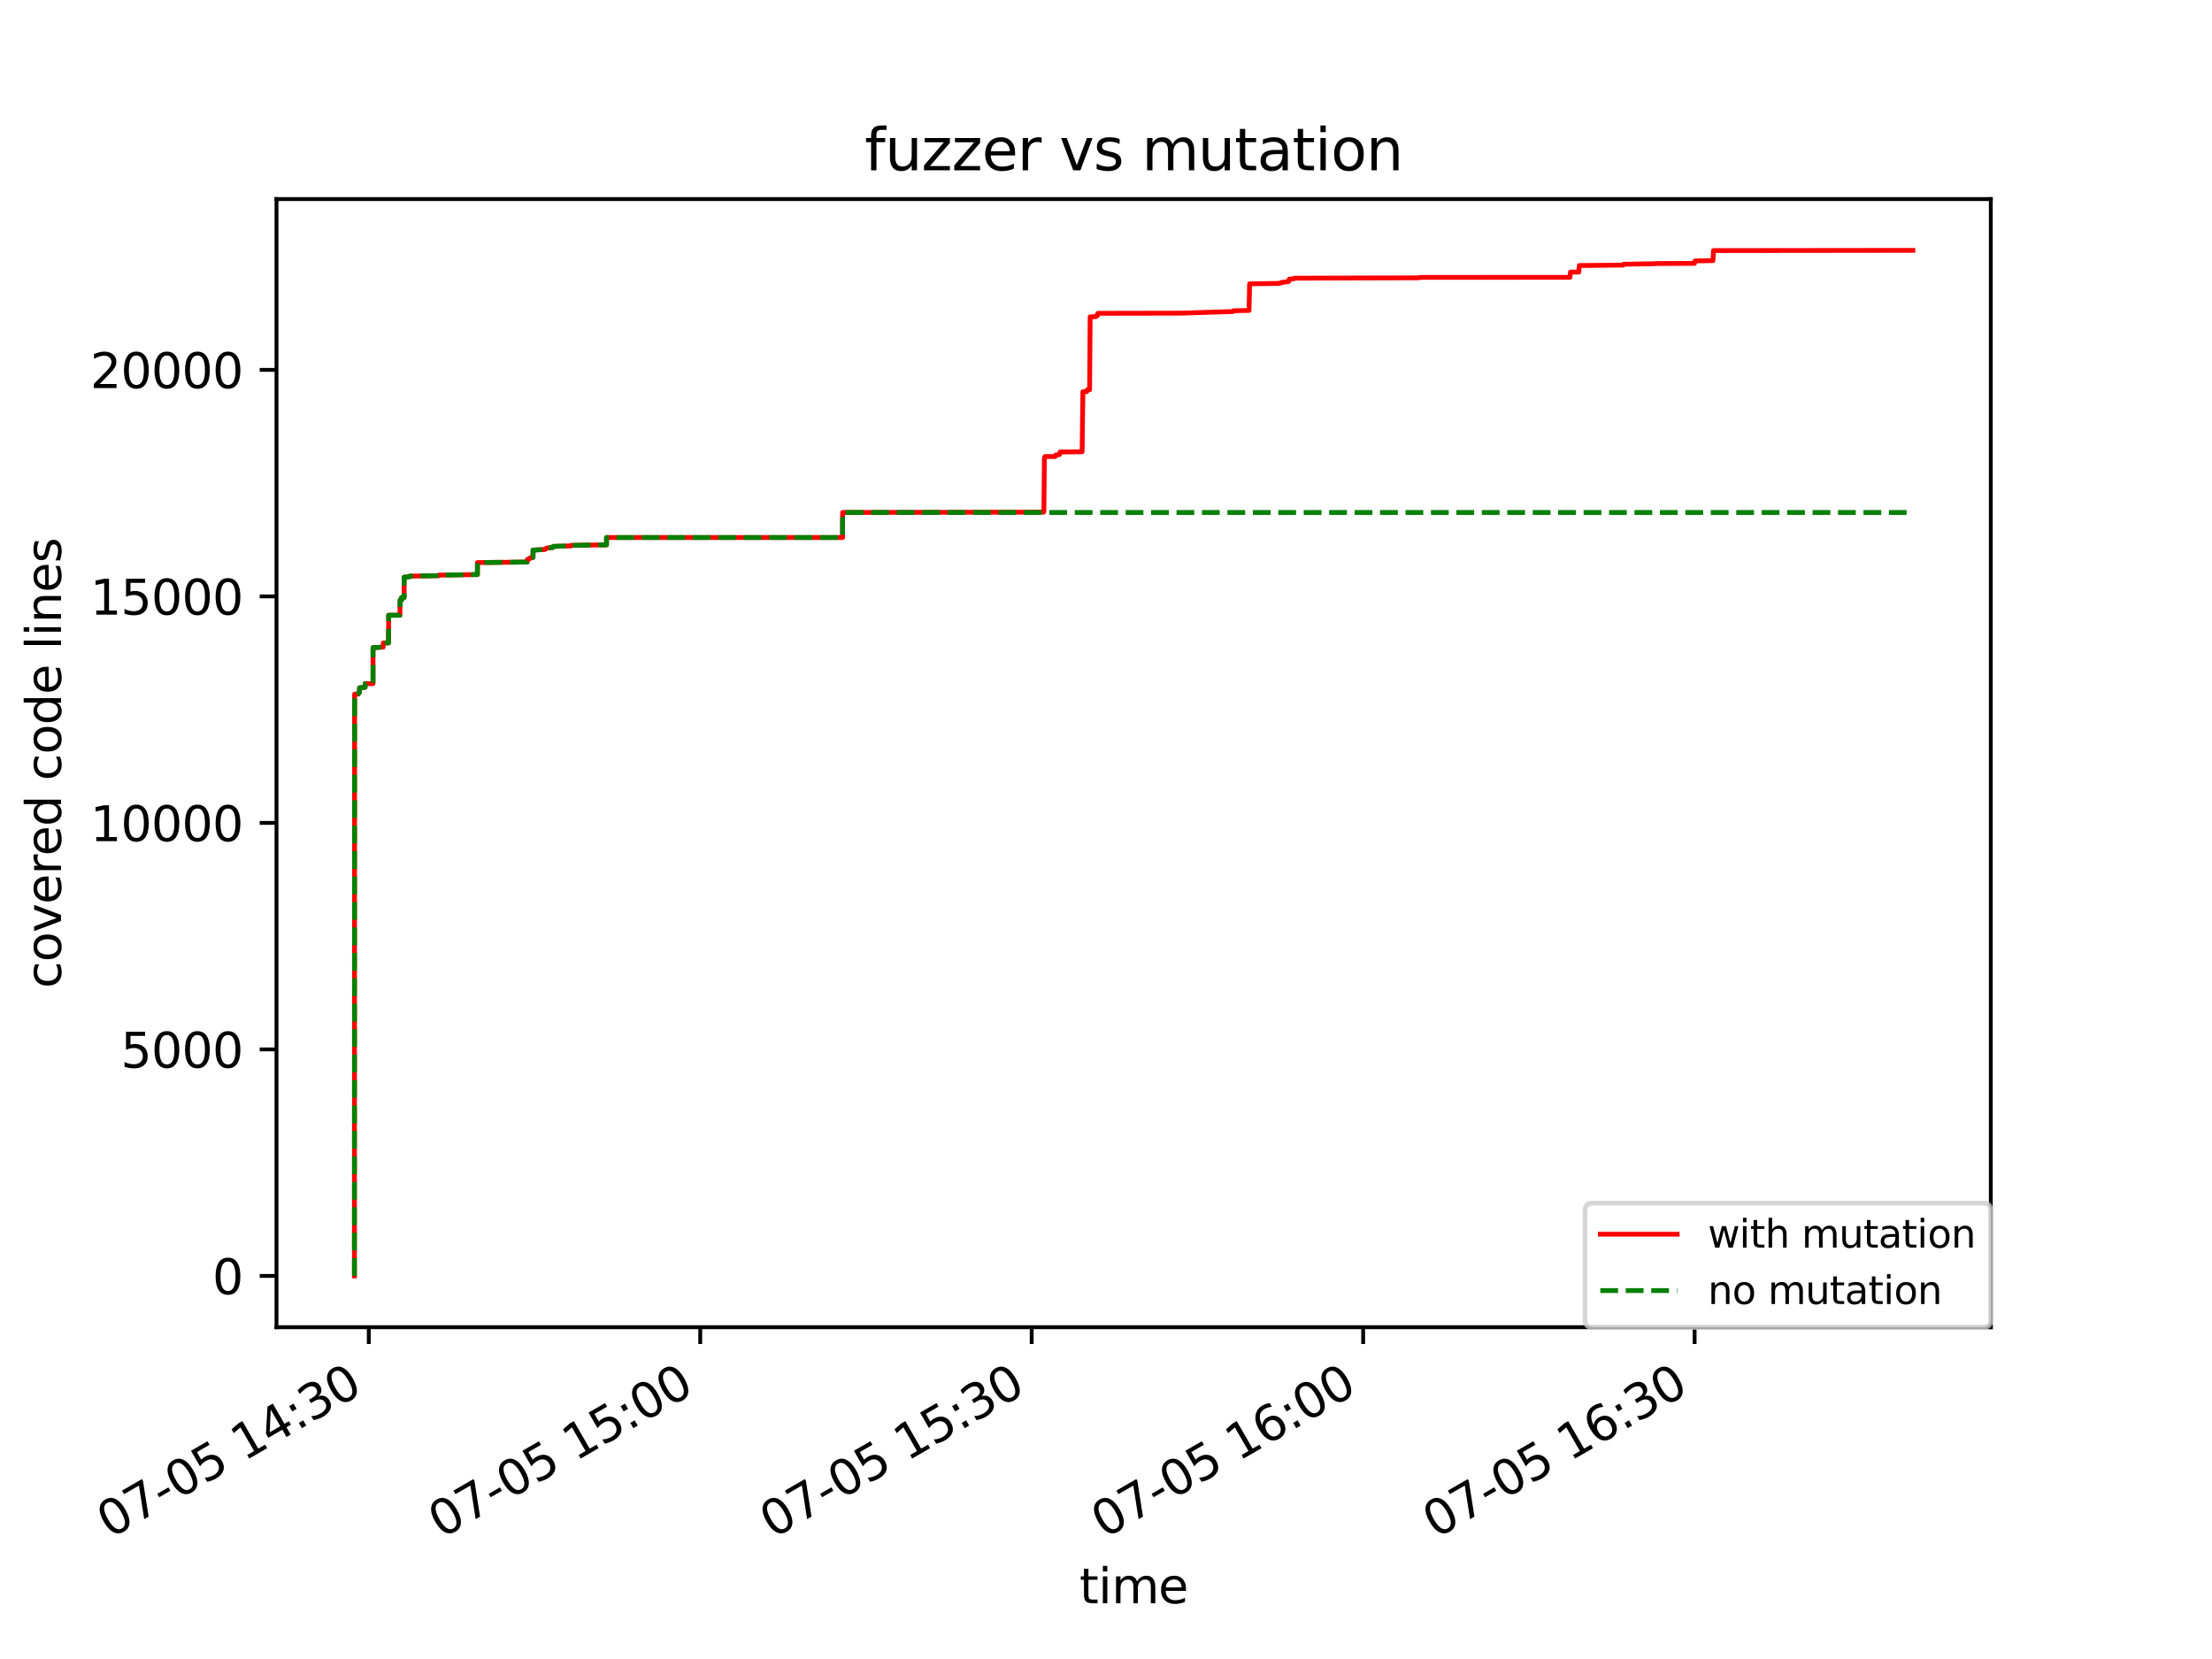 <?xml version="1.0" encoding="utf-8" standalone="no"?>
<!DOCTYPE svg PUBLIC "-//W3C//DTD SVG 1.1//EN"
  "http://www.w3.org/Graphics/SVG/1.1/DTD/svg11.dtd">
<svg height="345.6pt" version="1.1" viewBox="0 0 460.8 345.6" width="460.8pt" xmlns="http://www.w3.org/2000/svg" xmlns:xlink="http://www.w3.org/1999/xlink">
 <defs>
  <style type="text/css">*{stroke-linecap:butt;stroke-linejoin:round;}</style>
 </defs>
 <g id="figure_1">
  <g id="patch_1">
   <path d="M 0 345.6 
L 460.8 345.6 
L 460.8 0 
L 0 0 
z
" style="fill:#ffffff;"/>
  </g>
  <g id="axes_1">
   <g id="patch_2">
    <path d="M 57.6 276.48 
L 414.72 276.48 
L 414.72 41.472 
L 57.6 41.472 
z
" style="fill:#ffffff;"/>
   </g>
   <g id="matplotlib.axis_1">
    <g id="xtick_1">
     <g id="line2d_1">
      <defs>
       <path d="M 0 0 
L 0 3.5 
" id="md509c11c6a" style="stroke:#000000;stroke-width:0.8;"/>
      </defs>
      <g>
       <use style="stroke:#000000;stroke-width:0.8;" x="76.825" xlink:href="#md509c11c6a" y="276.48"/>
      </g>
     </g>
     <g id="text_1">
      <!-- 07-05 14:30 -->
      <g transform="translate(22.91 320.588)rotate(-30)scale(0.1 -0.1)">
       <defs>
        <path d="M 2034 4250 
Q 1547 4250 1301 3770 
Q 1056 3291 1056 2328 
Q 1056 1369 1301 889 
Q 1547 409 2034 409 
Q 2525 409 2770 889 
Q 3016 1369 3016 2328 
Q 3016 3291 2770 3770 
Q 2525 4250 2034 4250 
z
M 2034 4750 
Q 2819 4750 3233 4129 
Q 3647 3509 3647 2328 
Q 3647 1150 3233 529 
Q 2819 -91 2034 -91 
Q 1250 -91 836 529 
Q 422 1150 422 2328 
Q 422 3509 836 4129 
Q 1250 4750 2034 4750 
z
" id="DejaVuSans-30" transform="scale(0.016)"/>
        <path d="M 525 4666 
L 3525 4666 
L 3525 4397 
L 1831 0 
L 1172 0 
L 2766 4134 
L 525 4134 
L 525 4666 
z
" id="DejaVuSans-37" transform="scale(0.016)"/>
        <path d="M 313 2009 
L 1997 2009 
L 1997 1497 
L 313 1497 
L 313 2009 
z
" id="DejaVuSans-2d" transform="scale(0.016)"/>
        <path d="M 691 4666 
L 3169 4666 
L 3169 4134 
L 1269 4134 
L 1269 2991 
Q 1406 3038 1543 3061 
Q 1681 3084 1819 3084 
Q 2600 3084 3056 2656 
Q 3513 2228 3513 1497 
Q 3513 744 3044 326 
Q 2575 -91 1722 -91 
Q 1428 -91 1123 -41 
Q 819 9 494 109 
L 494 744 
Q 775 591 1075 516 
Q 1375 441 1709 441 
Q 2250 441 2565 725 
Q 2881 1009 2881 1497 
Q 2881 1984 2565 2268 
Q 2250 2553 1709 2553 
Q 1456 2553 1204 2497 
Q 953 2441 691 2322 
L 691 4666 
z
" id="DejaVuSans-35" transform="scale(0.016)"/>
        <path id="DejaVuSans-20" transform="scale(0.016)"/>
        <path d="M 794 531 
L 1825 531 
L 1825 4091 
L 703 3866 
L 703 4441 
L 1819 4666 
L 2450 4666 
L 2450 531 
L 3481 531 
L 3481 0 
L 794 0 
L 794 531 
z
" id="DejaVuSans-31" transform="scale(0.016)"/>
        <path d="M 2419 4116 
L 825 1625 
L 2419 1625 
L 2419 4116 
z
M 2253 4666 
L 3047 4666 
L 3047 1625 
L 3713 1625 
L 3713 1100 
L 3047 1100 
L 3047 0 
L 2419 0 
L 2419 1100 
L 313 1100 
L 313 1709 
L 2253 4666 
z
" id="DejaVuSans-34" transform="scale(0.016)"/>
        <path d="M 750 794 
L 1409 794 
L 1409 0 
L 750 0 
L 750 794 
z
M 750 3309 
L 1409 3309 
L 1409 2516 
L 750 2516 
L 750 3309 
z
" id="DejaVuSans-3a" transform="scale(0.016)"/>
        <path d="M 2597 2516 
Q 3050 2419 3304 2112 
Q 3559 1806 3559 1356 
Q 3559 666 3084 287 
Q 2609 -91 1734 -91 
Q 1441 -91 1130 -33 
Q 819 25 488 141 
L 488 750 
Q 750 597 1062 519 
Q 1375 441 1716 441 
Q 2309 441 2620 675 
Q 2931 909 2931 1356 
Q 2931 1769 2642 2001 
Q 2353 2234 1838 2234 
L 1294 2234 
L 1294 2753 
L 1863 2753 
Q 2328 2753 2575 2939 
Q 2822 3125 2822 3475 
Q 2822 3834 2567 4026 
Q 2313 4219 1838 4219 
Q 1578 4219 1281 4162 
Q 984 4106 628 3988 
L 628 4550 
Q 988 4650 1302 4700 
Q 1616 4750 1894 4750 
Q 2613 4750 3031 4423 
Q 3450 4097 3450 3541 
Q 3450 3153 3228 2886 
Q 3006 2619 2597 2516 
z
" id="DejaVuSans-33" transform="scale(0.016)"/>
       </defs>
       <use xlink:href="#DejaVuSans-30"/>
       <use x="63.623" xlink:href="#DejaVuSans-37"/>
       <use x="127.246" xlink:href="#DejaVuSans-2d"/>
       <use x="163.33" xlink:href="#DejaVuSans-30"/>
       <use x="226.953" xlink:href="#DejaVuSans-35"/>
       <use x="290.576" xlink:href="#DejaVuSans-20"/>
       <use x="322.363" xlink:href="#DejaVuSans-31"/>
       <use x="385.986" xlink:href="#DejaVuSans-34"/>
       <use x="449.609" xlink:href="#DejaVuSans-3a"/>
       <use x="483.301" xlink:href="#DejaVuSans-33"/>
       <use x="546.924" xlink:href="#DejaVuSans-30"/>
      </g>
     </g>
    </g>
    <g id="xtick_2">
     <g id="line2d_2">
      <g>
       <use style="stroke:#000000;stroke-width:0.8;" x="145.873" xlink:href="#md509c11c6a" y="276.48"/>
      </g>
     </g>
     <g id="text_2">
      <!-- 07-05 15:00 -->
      <g transform="translate(91.959 320.588)rotate(-30)scale(0.1 -0.1)">
       <use xlink:href="#DejaVuSans-30"/>
       <use x="63.623" xlink:href="#DejaVuSans-37"/>
       <use x="127.246" xlink:href="#DejaVuSans-2d"/>
       <use x="163.33" xlink:href="#DejaVuSans-30"/>
       <use x="226.953" xlink:href="#DejaVuSans-35"/>
       <use x="290.576" xlink:href="#DejaVuSans-20"/>
       <use x="322.363" xlink:href="#DejaVuSans-31"/>
       <use x="385.986" xlink:href="#DejaVuSans-35"/>
       <use x="449.609" xlink:href="#DejaVuSans-3a"/>
       <use x="483.301" xlink:href="#DejaVuSans-30"/>
       <use x="546.924" xlink:href="#DejaVuSans-30"/>
      </g>
     </g>
    </g>
    <g id="xtick_3">
     <g id="line2d_3">
      <g>
       <use style="stroke:#000000;stroke-width:0.8;" x="214.922" xlink:href="#md509c11c6a" y="276.48"/>
      </g>
     </g>
     <g id="text_3">
      <!-- 07-05 15:30 -->
      <g transform="translate(161.007 320.588)rotate(-30)scale(0.1 -0.1)">
       <use xlink:href="#DejaVuSans-30"/>
       <use x="63.623" xlink:href="#DejaVuSans-37"/>
       <use x="127.246" xlink:href="#DejaVuSans-2d"/>
       <use x="163.33" xlink:href="#DejaVuSans-30"/>
       <use x="226.953" xlink:href="#DejaVuSans-35"/>
       <use x="290.576" xlink:href="#DejaVuSans-20"/>
       <use x="322.363" xlink:href="#DejaVuSans-31"/>
       <use x="385.986" xlink:href="#DejaVuSans-35"/>
       <use x="449.609" xlink:href="#DejaVuSans-3a"/>
       <use x="483.301" xlink:href="#DejaVuSans-33"/>
       <use x="546.924" xlink:href="#DejaVuSans-30"/>
      </g>
     </g>
    </g>
    <g id="xtick_4">
     <g id="line2d_4">
      <g>
       <use style="stroke:#000000;stroke-width:0.8;" x="283.971" xlink:href="#md509c11c6a" y="276.48"/>
      </g>
     </g>
     <g id="text_4">
      <!-- 07-05 16:00 -->
      <g transform="translate(230.056 320.588)rotate(-30)scale(0.1 -0.1)">
       <defs>
        <path d="M 2113 2584 
Q 1688 2584 1439 2293 
Q 1191 2003 1191 1497 
Q 1191 994 1439 701 
Q 1688 409 2113 409 
Q 2538 409 2786 701 
Q 3034 994 3034 1497 
Q 3034 2003 2786 2293 
Q 2538 2584 2113 2584 
z
M 3366 4563 
L 3366 3988 
Q 3128 4100 2886 4159 
Q 2644 4219 2406 4219 
Q 1781 4219 1451 3797 
Q 1122 3375 1075 2522 
Q 1259 2794 1537 2939 
Q 1816 3084 2150 3084 
Q 2853 3084 3261 2657 
Q 3669 2231 3669 1497 
Q 3669 778 3244 343 
Q 2819 -91 2113 -91 
Q 1303 -91 875 529 
Q 447 1150 447 2328 
Q 447 3434 972 4092 
Q 1497 4750 2381 4750 
Q 2619 4750 2861 4703 
Q 3103 4656 3366 4563 
z
" id="DejaVuSans-36" transform="scale(0.016)"/>
       </defs>
       <use xlink:href="#DejaVuSans-30"/>
       <use x="63.623" xlink:href="#DejaVuSans-37"/>
       <use x="127.246" xlink:href="#DejaVuSans-2d"/>
       <use x="163.33" xlink:href="#DejaVuSans-30"/>
       <use x="226.953" xlink:href="#DejaVuSans-35"/>
       <use x="290.576" xlink:href="#DejaVuSans-20"/>
       <use x="322.363" xlink:href="#DejaVuSans-31"/>
       <use x="385.986" xlink:href="#DejaVuSans-36"/>
       <use x="449.609" xlink:href="#DejaVuSans-3a"/>
       <use x="483.301" xlink:href="#DejaVuSans-30"/>
       <use x="546.924" xlink:href="#DejaVuSans-30"/>
      </g>
     </g>
    </g>
    <g id="xtick_5">
     <g id="line2d_5">
      <g>
       <use style="stroke:#000000;stroke-width:0.8;" x="353.019" xlink:href="#md509c11c6a" y="276.48"/>
      </g>
     </g>
     <g id="text_5">
      <!-- 07-05 16:30 -->
      <g transform="translate(299.105 320.588)rotate(-30)scale(0.1 -0.1)">
       <use xlink:href="#DejaVuSans-30"/>
       <use x="63.623" xlink:href="#DejaVuSans-37"/>
       <use x="127.246" xlink:href="#DejaVuSans-2d"/>
       <use x="163.33" xlink:href="#DejaVuSans-30"/>
       <use x="226.953" xlink:href="#DejaVuSans-35"/>
       <use x="290.576" xlink:href="#DejaVuSans-20"/>
       <use x="322.363" xlink:href="#DejaVuSans-31"/>
       <use x="385.986" xlink:href="#DejaVuSans-36"/>
       <use x="449.609" xlink:href="#DejaVuSans-3a"/>
       <use x="483.301" xlink:href="#DejaVuSans-33"/>
       <use x="546.924" xlink:href="#DejaVuSans-30"/>
      </g>
     </g>
    </g>
    <g id="text_6">
     <!-- time -->
     <g transform="translate(224.864 333.987)scale(0.1 -0.1)">
      <defs>
       <path d="M 1172 4494 
L 1172 3500 
L 2356 3500 
L 2356 3053 
L 1172 3053 
L 1172 1153 
Q 1172 725 1289 603 
Q 1406 481 1766 481 
L 2356 481 
L 2356 0 
L 1766 0 
Q 1100 0 847 248 
Q 594 497 594 1153 
L 594 3053 
L 172 3053 
L 172 3500 
L 594 3500 
L 594 4494 
L 1172 4494 
z
" id="DejaVuSans-74" transform="scale(0.016)"/>
       <path d="M 603 3500 
L 1178 3500 
L 1178 0 
L 603 0 
L 603 3500 
z
M 603 4863 
L 1178 4863 
L 1178 4134 
L 603 4134 
L 603 4863 
z
" id="DejaVuSans-69" transform="scale(0.016)"/>
       <path d="M 3328 2828 
Q 3544 3216 3844 3400 
Q 4144 3584 4550 3584 
Q 5097 3584 5394 3201 
Q 5691 2819 5691 2113 
L 5691 0 
L 5113 0 
L 5113 2094 
Q 5113 2597 4934 2840 
Q 4756 3084 4391 3084 
Q 3944 3084 3684 2787 
Q 3425 2491 3425 1978 
L 3425 0 
L 2847 0 
L 2847 2094 
Q 2847 2600 2669 2842 
Q 2491 3084 2119 3084 
Q 1678 3084 1418 2786 
Q 1159 2488 1159 1978 
L 1159 0 
L 581 0 
L 581 3500 
L 1159 3500 
L 1159 2956 
Q 1356 3278 1631 3431 
Q 1906 3584 2284 3584 
Q 2666 3584 2933 3390 
Q 3200 3197 3328 2828 
z
" id="DejaVuSans-6d" transform="scale(0.016)"/>
       <path d="M 3597 1894 
L 3597 1613 
L 953 1613 
Q 991 1019 1311 708 
Q 1631 397 2203 397 
Q 2534 397 2845 478 
Q 3156 559 3463 722 
L 3463 178 
Q 3153 47 2828 -22 
Q 2503 -91 2169 -91 
Q 1331 -91 842 396 
Q 353 884 353 1716 
Q 353 2575 817 3079 
Q 1281 3584 2069 3584 
Q 2775 3584 3186 3129 
Q 3597 2675 3597 1894 
z
M 3022 2063 
Q 3016 2534 2758 2815 
Q 2500 3097 2075 3097 
Q 1594 3097 1305 2825 
Q 1016 2553 972 2059 
L 3022 2063 
z
" id="DejaVuSans-65" transform="scale(0.016)"/>
      </defs>
      <use xlink:href="#DejaVuSans-74"/>
      <use x="39.209" xlink:href="#DejaVuSans-69"/>
      <use x="66.992" xlink:href="#DejaVuSans-6d"/>
      <use x="164.404" xlink:href="#DejaVuSans-65"/>
     </g>
    </g>
   </g>
   <g id="matplotlib.axis_2">
    <g id="ytick_1">
     <g id="line2d_6">
      <defs>
       <path d="M 0 0 
L -3.5 0 
" id="m6d66015859" style="stroke:#000000;stroke-width:0.8;"/>
      </defs>
      <g>
       <use style="stroke:#000000;stroke-width:0.8;" x="57.6" xlink:href="#m6d66015859" y="265.798"/>
      </g>
     </g>
     <g id="text_7">
      <!-- 0 -->
      <g transform="translate(44.237 269.597)scale(0.1 -0.1)">
       <use xlink:href="#DejaVuSans-30"/>
      </g>
     </g>
    </g>
    <g id="ytick_2">
     <g id="line2d_7">
      <g>
       <use style="stroke:#000000;stroke-width:0.8;" x="57.6" xlink:href="#m6d66015859" y="218.611"/>
      </g>
     </g>
     <g id="text_8">
      <!-- 5000 -->
      <g transform="translate(25.15 222.41)scale(0.1 -0.1)">
       <use xlink:href="#DejaVuSans-35"/>
       <use x="63.623" xlink:href="#DejaVuSans-30"/>
       <use x="127.246" xlink:href="#DejaVuSans-30"/>
       <use x="190.869" xlink:href="#DejaVuSans-30"/>
      </g>
     </g>
    </g>
    <g id="ytick_3">
     <g id="line2d_8">
      <g>
       <use style="stroke:#000000;stroke-width:0.8;" x="57.6" xlink:href="#m6d66015859" y="171.424"/>
      </g>
     </g>
     <g id="text_9">
      <!-- 10000 -->
      <g transform="translate(18.788 175.223)scale(0.1 -0.1)">
       <use xlink:href="#DejaVuSans-31"/>
       <use x="63.623" xlink:href="#DejaVuSans-30"/>
       <use x="127.246" xlink:href="#DejaVuSans-30"/>
       <use x="190.869" xlink:href="#DejaVuSans-30"/>
       <use x="254.492" xlink:href="#DejaVuSans-30"/>
      </g>
     </g>
    </g>
    <g id="ytick_4">
     <g id="line2d_9">
      <g>
       <use style="stroke:#000000;stroke-width:0.8;" x="57.6" xlink:href="#m6d66015859" y="124.237"/>
      </g>
     </g>
     <g id="text_10">
      <!-- 15000 -->
      <g transform="translate(18.788 128.036)scale(0.1 -0.1)">
       <use xlink:href="#DejaVuSans-31"/>
       <use x="63.623" xlink:href="#DejaVuSans-35"/>
       <use x="127.246" xlink:href="#DejaVuSans-30"/>
       <use x="190.869" xlink:href="#DejaVuSans-30"/>
       <use x="254.492" xlink:href="#DejaVuSans-30"/>
      </g>
     </g>
    </g>
    <g id="ytick_5">
     <g id="line2d_10">
      <g>
       <use style="stroke:#000000;stroke-width:0.8;" x="57.6" xlink:href="#m6d66015859" y="77.05"/>
      </g>
     </g>
     <g id="text_11">
      <!-- 20000 -->
      <g transform="translate(18.788 80.849)scale(0.1 -0.1)">
       <defs>
        <path d="M 1228 531 
L 3431 531 
L 3431 0 
L 469 0 
L 469 531 
Q 828 903 1448 1529 
Q 2069 2156 2228 2338 
Q 2531 2678 2651 2914 
Q 2772 3150 2772 3378 
Q 2772 3750 2511 3984 
Q 2250 4219 1831 4219 
Q 1534 4219 1204 4116 
Q 875 4013 500 3803 
L 500 4441 
Q 881 4594 1212 4672 
Q 1544 4750 1819 4750 
Q 2544 4750 2975 4387 
Q 3406 4025 3406 3419 
Q 3406 3131 3298 2873 
Q 3191 2616 2906 2266 
Q 2828 2175 2409 1742 
Q 1991 1309 1228 531 
z
" id="DejaVuSans-32" transform="scale(0.016)"/>
       </defs>
       <use xlink:href="#DejaVuSans-32"/>
       <use x="63.623" xlink:href="#DejaVuSans-30"/>
       <use x="127.246" xlink:href="#DejaVuSans-30"/>
       <use x="190.869" xlink:href="#DejaVuSans-30"/>
       <use x="254.492" xlink:href="#DejaVuSans-30"/>
      </g>
     </g>
    </g>
    <g id="text_12">
     <!-- covered code lines -->
     <g transform="translate(12.708 205.88)rotate(-90)scale(0.1 -0.1)">
      <defs>
       <path d="M 3122 3366 
L 3122 2828 
Q 2878 2963 2633 3030 
Q 2388 3097 2138 3097 
Q 1578 3097 1268 2742 
Q 959 2388 959 1747 
Q 959 1106 1268 751 
Q 1578 397 2138 397 
Q 2388 397 2633 464 
Q 2878 531 3122 666 
L 3122 134 
Q 2881 22 2623 -34 
Q 2366 -91 2075 -91 
Q 1284 -91 818 406 
Q 353 903 353 1747 
Q 353 2603 823 3093 
Q 1294 3584 2113 3584 
Q 2378 3584 2631 3529 
Q 2884 3475 3122 3366 
z
" id="DejaVuSans-63" transform="scale(0.016)"/>
       <path d="M 1959 3097 
Q 1497 3097 1228 2736 
Q 959 2375 959 1747 
Q 959 1119 1226 758 
Q 1494 397 1959 397 
Q 2419 397 2687 759 
Q 2956 1122 2956 1747 
Q 2956 2369 2687 2733 
Q 2419 3097 1959 3097 
z
M 1959 3584 
Q 2709 3584 3137 3096 
Q 3566 2609 3566 1747 
Q 3566 888 3137 398 
Q 2709 -91 1959 -91 
Q 1206 -91 779 398 
Q 353 888 353 1747 
Q 353 2609 779 3096 
Q 1206 3584 1959 3584 
z
" id="DejaVuSans-6f" transform="scale(0.016)"/>
       <path d="M 191 3500 
L 800 3500 
L 1894 563 
L 2988 3500 
L 3597 3500 
L 2284 0 
L 1503 0 
L 191 3500 
z
" id="DejaVuSans-76" transform="scale(0.016)"/>
       <path d="M 2631 2963 
Q 2534 3019 2420 3045 
Q 2306 3072 2169 3072 
Q 1681 3072 1420 2755 
Q 1159 2438 1159 1844 
L 1159 0 
L 581 0 
L 581 3500 
L 1159 3500 
L 1159 2956 
Q 1341 3275 1631 3429 
Q 1922 3584 2338 3584 
Q 2397 3584 2469 3576 
Q 2541 3569 2628 3553 
L 2631 2963 
z
" id="DejaVuSans-72" transform="scale(0.016)"/>
       <path d="M 2906 2969 
L 2906 4863 
L 3481 4863 
L 3481 0 
L 2906 0 
L 2906 525 
Q 2725 213 2448 61 
Q 2172 -91 1784 -91 
Q 1150 -91 751 415 
Q 353 922 353 1747 
Q 353 2572 751 3078 
Q 1150 3584 1784 3584 
Q 2172 3584 2448 3432 
Q 2725 3281 2906 2969 
z
M 947 1747 
Q 947 1113 1208 752 
Q 1469 391 1925 391 
Q 2381 391 2643 752 
Q 2906 1113 2906 1747 
Q 2906 2381 2643 2742 
Q 2381 3103 1925 3103 
Q 1469 3103 1208 2742 
Q 947 2381 947 1747 
z
" id="DejaVuSans-64" transform="scale(0.016)"/>
       <path d="M 603 4863 
L 1178 4863 
L 1178 0 
L 603 0 
L 603 4863 
z
" id="DejaVuSans-6c" transform="scale(0.016)"/>
       <path d="M 3513 2113 
L 3513 0 
L 2938 0 
L 2938 2094 
Q 2938 2591 2744 2837 
Q 2550 3084 2163 3084 
Q 1697 3084 1428 2787 
Q 1159 2491 1159 1978 
L 1159 0 
L 581 0 
L 581 3500 
L 1159 3500 
L 1159 2956 
Q 1366 3272 1645 3428 
Q 1925 3584 2291 3584 
Q 2894 3584 3203 3211 
Q 3513 2838 3513 2113 
z
" id="DejaVuSans-6e" transform="scale(0.016)"/>
       <path d="M 2834 3397 
L 2834 2853 
Q 2591 2978 2328 3040 
Q 2066 3103 1784 3103 
Q 1356 3103 1142 2972 
Q 928 2841 928 2578 
Q 928 2378 1081 2264 
Q 1234 2150 1697 2047 
L 1894 2003 
Q 2506 1872 2764 1633 
Q 3022 1394 3022 966 
Q 3022 478 2636 193 
Q 2250 -91 1575 -91 
Q 1294 -91 989 -36 
Q 684 19 347 128 
L 347 722 
Q 666 556 975 473 
Q 1284 391 1588 391 
Q 1994 391 2212 530 
Q 2431 669 2431 922 
Q 2431 1156 2273 1281 
Q 2116 1406 1581 1522 
L 1381 1569 
Q 847 1681 609 1914 
Q 372 2147 372 2553 
Q 372 3047 722 3315 
Q 1072 3584 1716 3584 
Q 2034 3584 2315 3537 
Q 2597 3491 2834 3397 
z
" id="DejaVuSans-73" transform="scale(0.016)"/>
      </defs>
      <use xlink:href="#DejaVuSans-63"/>
      <use x="54.98" xlink:href="#DejaVuSans-6f"/>
      <use x="116.162" xlink:href="#DejaVuSans-76"/>
      <use x="175.342" xlink:href="#DejaVuSans-65"/>
      <use x="236.865" xlink:href="#DejaVuSans-72"/>
      <use x="275.729" xlink:href="#DejaVuSans-65"/>
      <use x="337.252" xlink:href="#DejaVuSans-64"/>
      <use x="400.729" xlink:href="#DejaVuSans-20"/>
      <use x="432.516" xlink:href="#DejaVuSans-63"/>
      <use x="487.496" xlink:href="#DejaVuSans-6f"/>
      <use x="548.678" xlink:href="#DejaVuSans-64"/>
      <use x="612.154" xlink:href="#DejaVuSans-65"/>
      <use x="673.678" xlink:href="#DejaVuSans-20"/>
      <use x="705.465" xlink:href="#DejaVuSans-6c"/>
      <use x="733.248" xlink:href="#DejaVuSans-69"/>
      <use x="761.031" xlink:href="#DejaVuSans-6e"/>
      <use x="824.41" xlink:href="#DejaVuSans-65"/>
      <use x="885.934" xlink:href="#DejaVuSans-73"/>
     </g>
    </g>
   </g>
   <g id="line2d_11">
    <path clip-path="url(#pf63b373ba9)" d="M 73.833 265.798 
L 73.871 144.589 
L 73.909 144.589 
L 74.638 144.589 
L 74.638 144.372 
L 74.715 144.372 
L 74.868 144.263 
L 74.868 144.263 
L 74.907 143.285 
L 74.945 143.285 
L 76.058 143.176 
L 76.058 143.176 
L 76.058 142.415 
L 76.134 142.415 
L 77.707 142.415 
L 77.707 134.914 
L 77.784 134.914 
L 79.817 134.805 
L 79.817 134.805 
L 79.855 133.936 
L 79.894 133.936 
L 80.929 133.936 
L 80.929 133.936 
L 80.968 128.174 
L 81.006 128.174 
L 83.308 128.174 
L 83.308 128.174 
L 83.346 125.022 
L 83.384 125.022 
L 83.653 125.022 
L 83.653 125.022 
L 83.653 124.478 
L 83.73 124.478 
L 84.19 124.478 
L 84.19 124.478 
L 84.19 120.239 
L 84.267 120.239 
L 85.379 120.13 
L 85.379 120.13 
L 85.379 120.021 
L 85.456 120.021 
L 91.44 119.913 
L 91.44 119.913 
L 91.44 119.804 
L 91.517 119.804 
L 99.457 119.695 
L 99.457 119.695 
L 99.457 117.195 
L 99.534 117.195 
L 109.815 117.086 
L 109.853 116.543 
L 109.891 116.543 
L 110.237 116.434 
L 110.237 116.434 
L 110.237 116.325 
L 110.313 116.325 
L 110.505 116.325 
L 110.505 116.325 
L 110.62 116.108 
L 110.62 116.108 
L 111.042 116.108 
L 111.042 116.108 
L 111.042 114.586 
L 111.119 114.586 
L 113.459 114.477 
L 113.459 114.477 
L 113.459 114.368 
L 113.536 114.368 
L 113.881 114.26 
L 113.881 114.26 
L 113.881 114.151 
L 113.958 114.151 
L 115.185 114.042 
L 115.185 114.042 
L 115.262 113.825 
L 115.262 113.825 
L 118.945 113.716 
L 118.945 113.716 
L 118.945 113.607 
L 119.021 113.607 
L 126.348 113.499 
L 126.348 113.499 
L 126.348 111.977 
L 126.425 111.977 
L 175.526 111.977 
L 175.526 106.759 
L 175.603 106.759 
L 217.398 106.693 
L 217.458 106.608 
L 217.569 95.34 
L 217.583 95.34 
L 217.695 95.104 
L 219.822 95.094 
L 219.935 94.773 
L 220.704 94.707 
L 220.83 94.169 
L 225.428 94.103 
L 225.583 81.608 
L 226.397 81.589 
L 226.509 81.184 
L 226.985 81.184 
L 227.098 66.008 
L 228.281 65.971 
L 228.392 65.782 
L 228.594 65.782 
L 228.707 65.272 
L 246.171 65.234 
L 256.848 64.895 
L 256.96 64.734 
L 260.194 64.668 
L 260.317 59.128 
L 266.53 59.034 
L 266.642 58.987 
L 266.704 58.987 
L 266.815 58.864 
L 267.491 58.798 
L 267.603 58.751 
L 268.457 58.647 
L 268.569 58.156 
L 269.6 58.053 
L 269.711 57.949 
L 295.662 57.873 
L 295.774 57.788 
L 327.052 57.769 
L 327.163 56.684 
L 328.893 56.675 
L 329.004 55.316 
L 338.149 55.221 
L 338.262 55.042 
L 344.663 54.938 
L 344.783 54.9 
L 352.992 54.863 
L 353.104 54.353 
L 356.84 54.296 
L 356.952 52.201 
L 398.487 52.154 
L 398.487 52.154 
" style="fill:none;stroke:#ff0000;stroke-linecap:square;"/>
   </g>
   <g id="line2d_12">
    <path clip-path="url(#pf63b373ba9)" d="M 73.833 265.798 
L 73.871 144.589 
L 73.909 144.589 
L 74.638 144.589 
L 74.638 144.372 
L 74.715 144.372 
L 74.868 144.263 
L 74.868 144.263 
L 74.907 143.285 
L 74.945 143.285 
L 76.058 143.176 
L 76.058 143.176 
L 76.058 142.415 
L 76.134 142.415 
L 77.707 142.415 
L 77.707 134.914 
L 77.784 134.914 
L 79.817 134.805 
L 79.817 134.805 
L 79.855 133.936 
L 79.894 133.936 
L 80.929 133.936 
L 80.929 133.936 
L 80.968 128.174 
L 81.006 128.174 
L 83.308 128.174 
L 83.308 128.174 
L 83.346 125.022 
L 83.384 125.022 
L 83.653 125.022 
L 83.653 125.022 
L 83.653 124.478 
L 83.73 124.478 
L 84.19 124.478 
L 84.19 124.478 
L 84.19 120.239 
L 84.267 120.239 
L 85.379 120.13 
L 85.379 120.13 
L 85.379 120.021 
L 85.456 120.021 
L 91.44 119.913 
L 91.44 119.913 
L 91.44 119.804 
L 91.517 119.804 
L 99.457 119.695 
L 99.457 119.695 
L 99.457 117.195 
L 99.534 117.195 
L 109.815 117.086 
L 109.853 116.543 
L 109.891 116.543 
L 110.237 116.434 
L 110.237 116.434 
L 110.237 116.325 
L 110.313 116.325 
L 110.505 116.325 
L 110.505 116.325 
L 110.62 116.108 
L 110.62 116.108 
L 111.042 116.108 
L 111.042 116.108 
L 111.042 114.586 
L 111.119 114.586 
L 113.459 114.477 
L 113.459 114.477 
L 113.459 114.368 
L 113.536 114.368 
L 113.881 114.26 
L 113.881 114.26 
L 113.881 114.151 
L 113.958 114.151 
L 115.185 114.042 
L 115.185 114.042 
L 115.262 113.825 
L 115.262 113.825 
L 118.945 113.716 
L 118.945 113.716 
L 118.945 113.607 
L 119.021 113.607 
L 126.348 113.499 
L 126.348 113.499 
L 126.348 111.977 
L 126.425 111.977 
L 175.526 111.977 
L 175.526 106.759 
L 175.603 106.759 
L 398.487 106.759 
L 398.487 106.759 
" style="fill:none;stroke:#008000;stroke-dasharray:3.7,1.6;stroke-dashoffset:0;"/>
   </g>
   <g id="patch_3">
    <path d="M 57.6 276.48 
L 57.6 41.472 
" style="fill:none;stroke:#000000;stroke-linecap:square;stroke-linejoin:miter;stroke-width:0.8;"/>
   </g>
   <g id="patch_4">
    <path d="M 414.72 276.48 
L 414.72 41.472 
" style="fill:none;stroke:#000000;stroke-linecap:square;stroke-linejoin:miter;stroke-width:0.8;"/>
   </g>
   <g id="patch_5">
    <path d="M 57.6 276.48 
L 414.72 276.48 
" style="fill:none;stroke:#000000;stroke-linecap:square;stroke-linejoin:miter;stroke-width:0.8;"/>
   </g>
   <g id="patch_6">
    <path d="M 57.6 41.472 
L 414.72 41.472 
" style="fill:none;stroke:#000000;stroke-linecap:square;stroke-linejoin:miter;stroke-width:0.8;"/>
   </g>
   <g id="text_13">
    <!-- fuzzer vs mutation -->
    <g transform="translate(180.129 35.472)scale(0.12 -0.12)">
     <defs>
      <path d="M 2375 4863 
L 2375 4384 
L 1825 4384 
Q 1516 4384 1395 4259 
Q 1275 4134 1275 3809 
L 1275 3500 
L 2222 3500 
L 2222 3053 
L 1275 3053 
L 1275 0 
L 697 0 
L 697 3053 
L 147 3053 
L 147 3500 
L 697 3500 
L 697 3744 
Q 697 4328 969 4595 
Q 1241 4863 1831 4863 
L 2375 4863 
z
" id="DejaVuSans-66" transform="scale(0.016)"/>
      <path d="M 544 1381 
L 544 3500 
L 1119 3500 
L 1119 1403 
Q 1119 906 1312 657 
Q 1506 409 1894 409 
Q 2359 409 2629 706 
Q 2900 1003 2900 1516 
L 2900 3500 
L 3475 3500 
L 3475 0 
L 2900 0 
L 2900 538 
Q 2691 219 2414 64 
Q 2138 -91 1772 -91 
Q 1169 -91 856 284 
Q 544 659 544 1381 
z
M 1991 3584 
L 1991 3584 
z
" id="DejaVuSans-75" transform="scale(0.016)"/>
      <path d="M 353 3500 
L 3084 3500 
L 3084 2975 
L 922 459 
L 3084 459 
L 3084 0 
L 275 0 
L 275 525 
L 2438 3041 
L 353 3041 
L 353 3500 
z
" id="DejaVuSans-7a" transform="scale(0.016)"/>
      <path d="M 2194 1759 
Q 1497 1759 1228 1600 
Q 959 1441 959 1056 
Q 959 750 1161 570 
Q 1363 391 1709 391 
Q 2188 391 2477 730 
Q 2766 1069 2766 1631 
L 2766 1759 
L 2194 1759 
z
M 3341 1997 
L 3341 0 
L 2766 0 
L 2766 531 
Q 2569 213 2275 61 
Q 1981 -91 1556 -91 
Q 1019 -91 701 211 
Q 384 513 384 1019 
Q 384 1609 779 1909 
Q 1175 2209 1959 2209 
L 2766 2209 
L 2766 2266 
Q 2766 2663 2505 2880 
Q 2244 3097 1772 3097 
Q 1472 3097 1187 3025 
Q 903 2953 641 2809 
L 641 3341 
Q 956 3463 1253 3523 
Q 1550 3584 1831 3584 
Q 2591 3584 2966 3190 
Q 3341 2797 3341 1997 
z
" id="DejaVuSans-61" transform="scale(0.016)"/>
     </defs>
     <use xlink:href="#DejaVuSans-66"/>
     <use x="35.205" xlink:href="#DejaVuSans-75"/>
     <use x="98.584" xlink:href="#DejaVuSans-7a"/>
     <use x="151.074" xlink:href="#DejaVuSans-7a"/>
     <use x="203.564" xlink:href="#DejaVuSans-65"/>
     <use x="265.088" xlink:href="#DejaVuSans-72"/>
     <use x="306.201" xlink:href="#DejaVuSans-20"/>
     <use x="337.988" xlink:href="#DejaVuSans-76"/>
     <use x="397.168" xlink:href="#DejaVuSans-73"/>
     <use x="449.268" xlink:href="#DejaVuSans-20"/>
     <use x="481.055" xlink:href="#DejaVuSans-6d"/>
     <use x="578.467" xlink:href="#DejaVuSans-75"/>
     <use x="641.846" xlink:href="#DejaVuSans-74"/>
     <use x="681.055" xlink:href="#DejaVuSans-61"/>
     <use x="742.334" xlink:href="#DejaVuSans-74"/>
     <use x="781.543" xlink:href="#DejaVuSans-69"/>
     <use x="809.326" xlink:href="#DejaVuSans-6f"/>
     <use x="870.508" xlink:href="#DejaVuSans-6e"/>
    </g>
   </g>
   <g id="legend_1">
    <g id="patch_7">
     <path d="M 331.781 276.514 
L 413.12 276.514 
Q 414.72 276.514 414.72 274.914 
L 414.72 252.229 
Q 414.72 250.629 413.12 250.629 
L 331.781 250.629 
Q 330.181 250.629 330.181 252.229 
L 330.181 274.914 
Q 330.181 276.514 331.781 276.514 
z
" style="fill:#ffffff;opacity:0.8;stroke:#cccccc;stroke-linejoin:miter;"/>
    </g>
    <g id="line2d_13">
     <path d="M 333.381 257.108 
L 349.381 257.108 
" style="fill:none;stroke:#ff0000;stroke-linecap:square;"/>
    </g>
    <g id="line2d_14"/>
    <g id="text_14">
     <!-- with mutation -->
     <g transform="translate(355.781 259.908)scale(0.08 -0.08)">
      <defs>
       <path d="M 269 3500 
L 844 3500 
L 1563 769 
L 2278 3500 
L 2956 3500 
L 3675 769 
L 4391 3500 
L 4966 3500 
L 4050 0 
L 3372 0 
L 2619 2869 
L 1863 0 
L 1184 0 
L 269 3500 
z
" id="DejaVuSans-77" transform="scale(0.016)"/>
       <path d="M 3513 2113 
L 3513 0 
L 2938 0 
L 2938 2094 
Q 2938 2591 2744 2837 
Q 2550 3084 2163 3084 
Q 1697 3084 1428 2787 
Q 1159 2491 1159 1978 
L 1159 0 
L 581 0 
L 581 4863 
L 1159 4863 
L 1159 2956 
Q 1366 3272 1645 3428 
Q 1925 3584 2291 3584 
Q 2894 3584 3203 3211 
Q 3513 2838 3513 2113 
z
" id="DejaVuSans-68" transform="scale(0.016)"/>
      </defs>
      <use xlink:href="#DejaVuSans-77"/>
      <use x="81.787" xlink:href="#DejaVuSans-69"/>
      <use x="109.57" xlink:href="#DejaVuSans-74"/>
      <use x="148.779" xlink:href="#DejaVuSans-68"/>
      <use x="212.158" xlink:href="#DejaVuSans-20"/>
      <use x="243.945" xlink:href="#DejaVuSans-6d"/>
      <use x="341.357" xlink:href="#DejaVuSans-75"/>
      <use x="404.736" xlink:href="#DejaVuSans-74"/>
      <use x="443.945" xlink:href="#DejaVuSans-61"/>
      <use x="505.225" xlink:href="#DejaVuSans-74"/>
      <use x="544.434" xlink:href="#DejaVuSans-69"/>
      <use x="572.217" xlink:href="#DejaVuSans-6f"/>
      <use x="633.398" xlink:href="#DejaVuSans-6e"/>
     </g>
    </g>
    <g id="line2d_15">
     <path d="M 333.381 268.85 
L 349.381 268.85 
" style="fill:none;stroke:#008000;stroke-dasharray:3.7,1.6;stroke-dashoffset:0;"/>
    </g>
    <g id="line2d_16"/>
    <g id="text_15">
     <!-- no mutation -->
     <g transform="translate(355.781 271.65)scale(0.08 -0.08)">
      <use xlink:href="#DejaVuSans-6e"/>
      <use x="63.379" xlink:href="#DejaVuSans-6f"/>
      <use x="124.561" xlink:href="#DejaVuSans-20"/>
      <use x="156.348" xlink:href="#DejaVuSans-6d"/>
      <use x="253.76" xlink:href="#DejaVuSans-75"/>
      <use x="317.139" xlink:href="#DejaVuSans-74"/>
      <use x="356.348" xlink:href="#DejaVuSans-61"/>
      <use x="417.627" xlink:href="#DejaVuSans-74"/>
      <use x="456.836" xlink:href="#DejaVuSans-69"/>
      <use x="484.619" xlink:href="#DejaVuSans-6f"/>
      <use x="545.801" xlink:href="#DejaVuSans-6e"/>
     </g>
    </g>
   </g>
  </g>
 </g>
 <defs>
  <clipPath id="pf63b373ba9">
   <rect height="235.008" width="357.12" x="57.6" y="41.472"/>
  </clipPath>
 </defs>
</svg>
